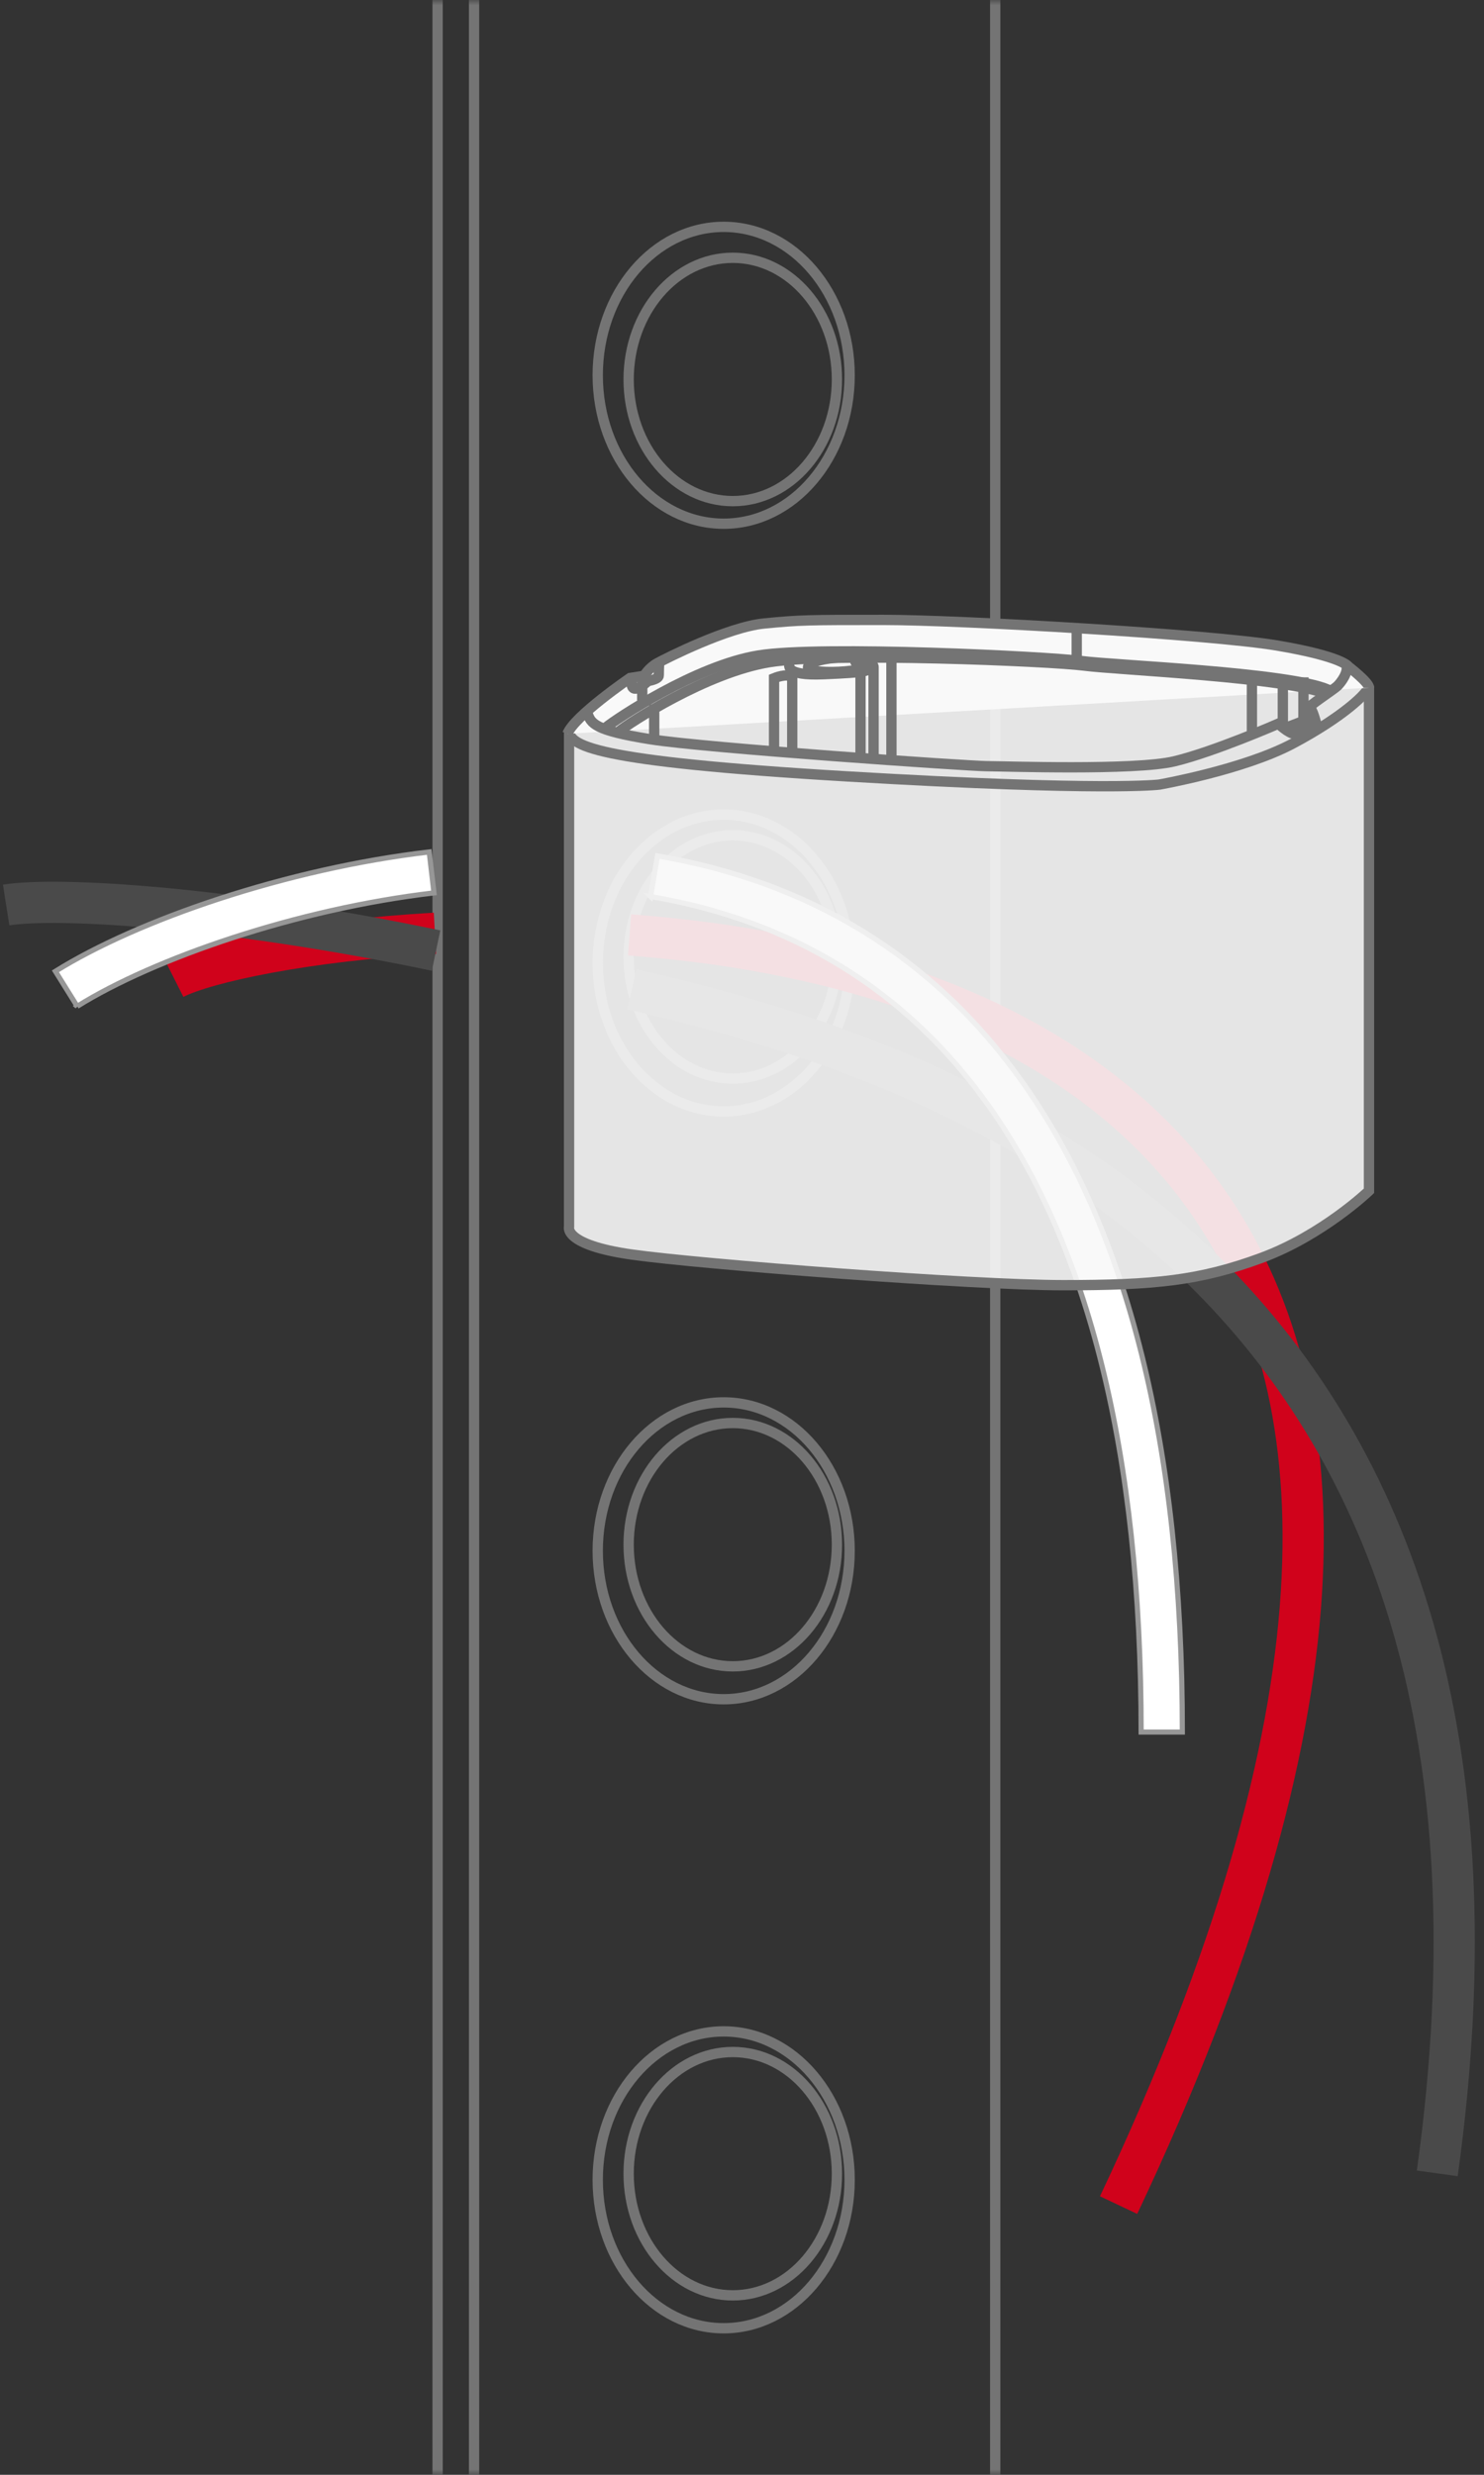 <svg width="144" height="240" viewBox="0 0 144 240" xmlns="http://www.w3.org/2000/svg" xmlns:xlink="http://www.w3.org/1999/xlink"><rect x="0" y="0" width="144" height="240" fill="#333333" stroke="none"/><title>Group 20</title><defs><path id="a" d="M0 0h200v240H0z"/></defs><g fill="none" fill-rule="evenodd"><g><g><g transform="translate(-119, -756) translate(107, 756)"><mask id="b" fill="#fff"><use xlink:href="#a"/></mask><g mask="url(#b)"><g transform="translate(-59, -53)"><ellipse stroke="#747474" cx="141.222" cy="89.394" rx="12.222" ry="14.394"/><ellipse stroke="#747474" cx="142.106" cy="89.799" rx="10.106" ry="11.799"/><ellipse stroke="#747474" cx="141.222" cy="146.394" rx="12.222" ry="14.394"/><ellipse stroke="#747474" cx="142.106" cy="145.799" rx="10.106" ry="11.799"/><ellipse stroke="#747474" cx="141.222" cy="203.394" rx="12.222" ry="14.394"/><ellipse stroke="#747474" cx="142.106" cy="202.799" rx="10.106" ry="11.799"/><ellipse stroke="#747474" cx="141.222" cy="264.394" rx="12.222" ry="14.394"/><ellipse stroke="#747474" cx="142.106" cy="263.799" rx="10.106" ry="11.799"/><path stroke="#747474" d="M167.57 0v473.73l-50.098 28.135H117V23M113.463 26v472.43L1 485.03"/><path d="M87.894 147.887c3.167-1.594 12.886-3.687 25.31-4.375m18.884.154c42.4 3.15 92.94 27.02 47.455 123.178" class="cable B stroke" stroke="#D0021B" stroke-width="4" stroke-linejoin="round"/><path d="M71.598 140.763c5.13-.81 21.596.21 41.716 4.422m18.997 3.76c34.242 7.733 90.092 29.14 78.155 114.823" class="cable A stroke" stroke="#4A4A4A" stroke-width="4" stroke-linejoin="round"/><path d="M78.493 150.588c7.437-4.64 21.305-9.438 34.618-10.997l-.464-3.972c-13.894 1.628-28.327 6.62-36.27 11.576l2.117 3.394zm55.635-10.646c13.538 2.31 24.726 8.886 32.87 20.38 9.564 13.5 14.732 33.49 14.732 60.648h4c0-27.927-5.374-48.713-15.467-62.96-8.785-12.398-20.918-19.53-35.463-22.01l-.672 3.942z" stroke="#979797" stroke-width=".5" class="cable N fill" fill="#FFF" fill-rule="nonzero"/><g stroke="#747474"><path d="M126.218 124.034v47.94s-.58 1.746 6.083 2.688c6.664.942 33.052 2.973 41.88 2.973 8.83 0 13.257-.444 19.218-2.647 5.962-2.204 10.44-6.506 10.44-6.506v-48.88" fill-opacity=".9" fill="#F9F9F9" fill-rule="nonzero"/><path d="M126.215 123.77c0 1.507 1.91 3.04 27.01 4.526 25.1 1.485 30.277.79 30.277.79s8.14-1.43 12.923-3.964c4.785-2.532 7.405-4.96 7.405-5.607"/><path d="M126.064 124.16c.622-1.686 6.074-5.41 6.074-5.41l1.366-.214s.463-.775 1.264-1.216c.8-.44 6.852-3.514 10.38-3.857 3.53-.343 4.21-.346 11.575-.346 7.364 0 31.78 1.402 38.188 2.482 6.408 1.08 6.925 2.034 6.925 2.034s2.01 1.542 2.01 2.064" fill="#F9F9F9" fill-rule="nonzero"/><path d="M128.004 122.157c.332 1.01.684 1.668 6.088 2.532 5.404.862 31.1 2.614 32.654 2.614 1.554 0 14.382.448 18.214-.473 3.83-.92 10.085-3.648 10.085-3.648s1.025.986 1.598.986c.572 0 2.105-.88 2.105-.88s-.402-1.67-.696-1.67c-.295 0 2.406-1.786 2.713-2.082.308-.296 1.183-1.374.847-2.128M132.337 118.904s-.205.882.297.882c.5 0 1.23-.736 1.23-.736s1.06-.166 1.06-.543c0-.378.027-1.058.027-1.058"/><path d="M195.893 123.53l2.563-.985" stroke-linecap="round"/><path d="M129.794 123.545c.95-.795 8.725-5.996 14.808-6.98s28.01.105 31.317.538c3.307.432 20.093 1.08 23.97 2.782"/><path d="M131.05 123.943c.952-.795 8.533-5.743 14.616-6.727 6.082-.984 27.22-.1 30.53.332 3.307.433 19.817 1.114 23.695 2.817M175.48 113.96v2.87M192.48 119.264v5.008M195.48 123.536v-4.368M197.48 123.056v-4.368M134.48 121.316v3.38M133.32 119.077v1.86"/><path d="M146.11 125.854v-7.084s1.312-.545 1.764-.08v7.39M157.5 116.88v9.644"/><path d="M155.767 126.5v-8.845s.022-.485-1.55-.89" stroke-linecap="round"/><path d="M154.5 126.51v-8.48"/><path d="M147.62 117.1c0 .392-.68 1.46 3.335 1.285 4.015-.177 5.1-.268 4.222-1.16-.878-.893-5.776-.392-5.776.497 0 .89 8.177.313 4.597-.536" stroke-linecap="round"/></g></g></g></g></g></g></g></svg>
